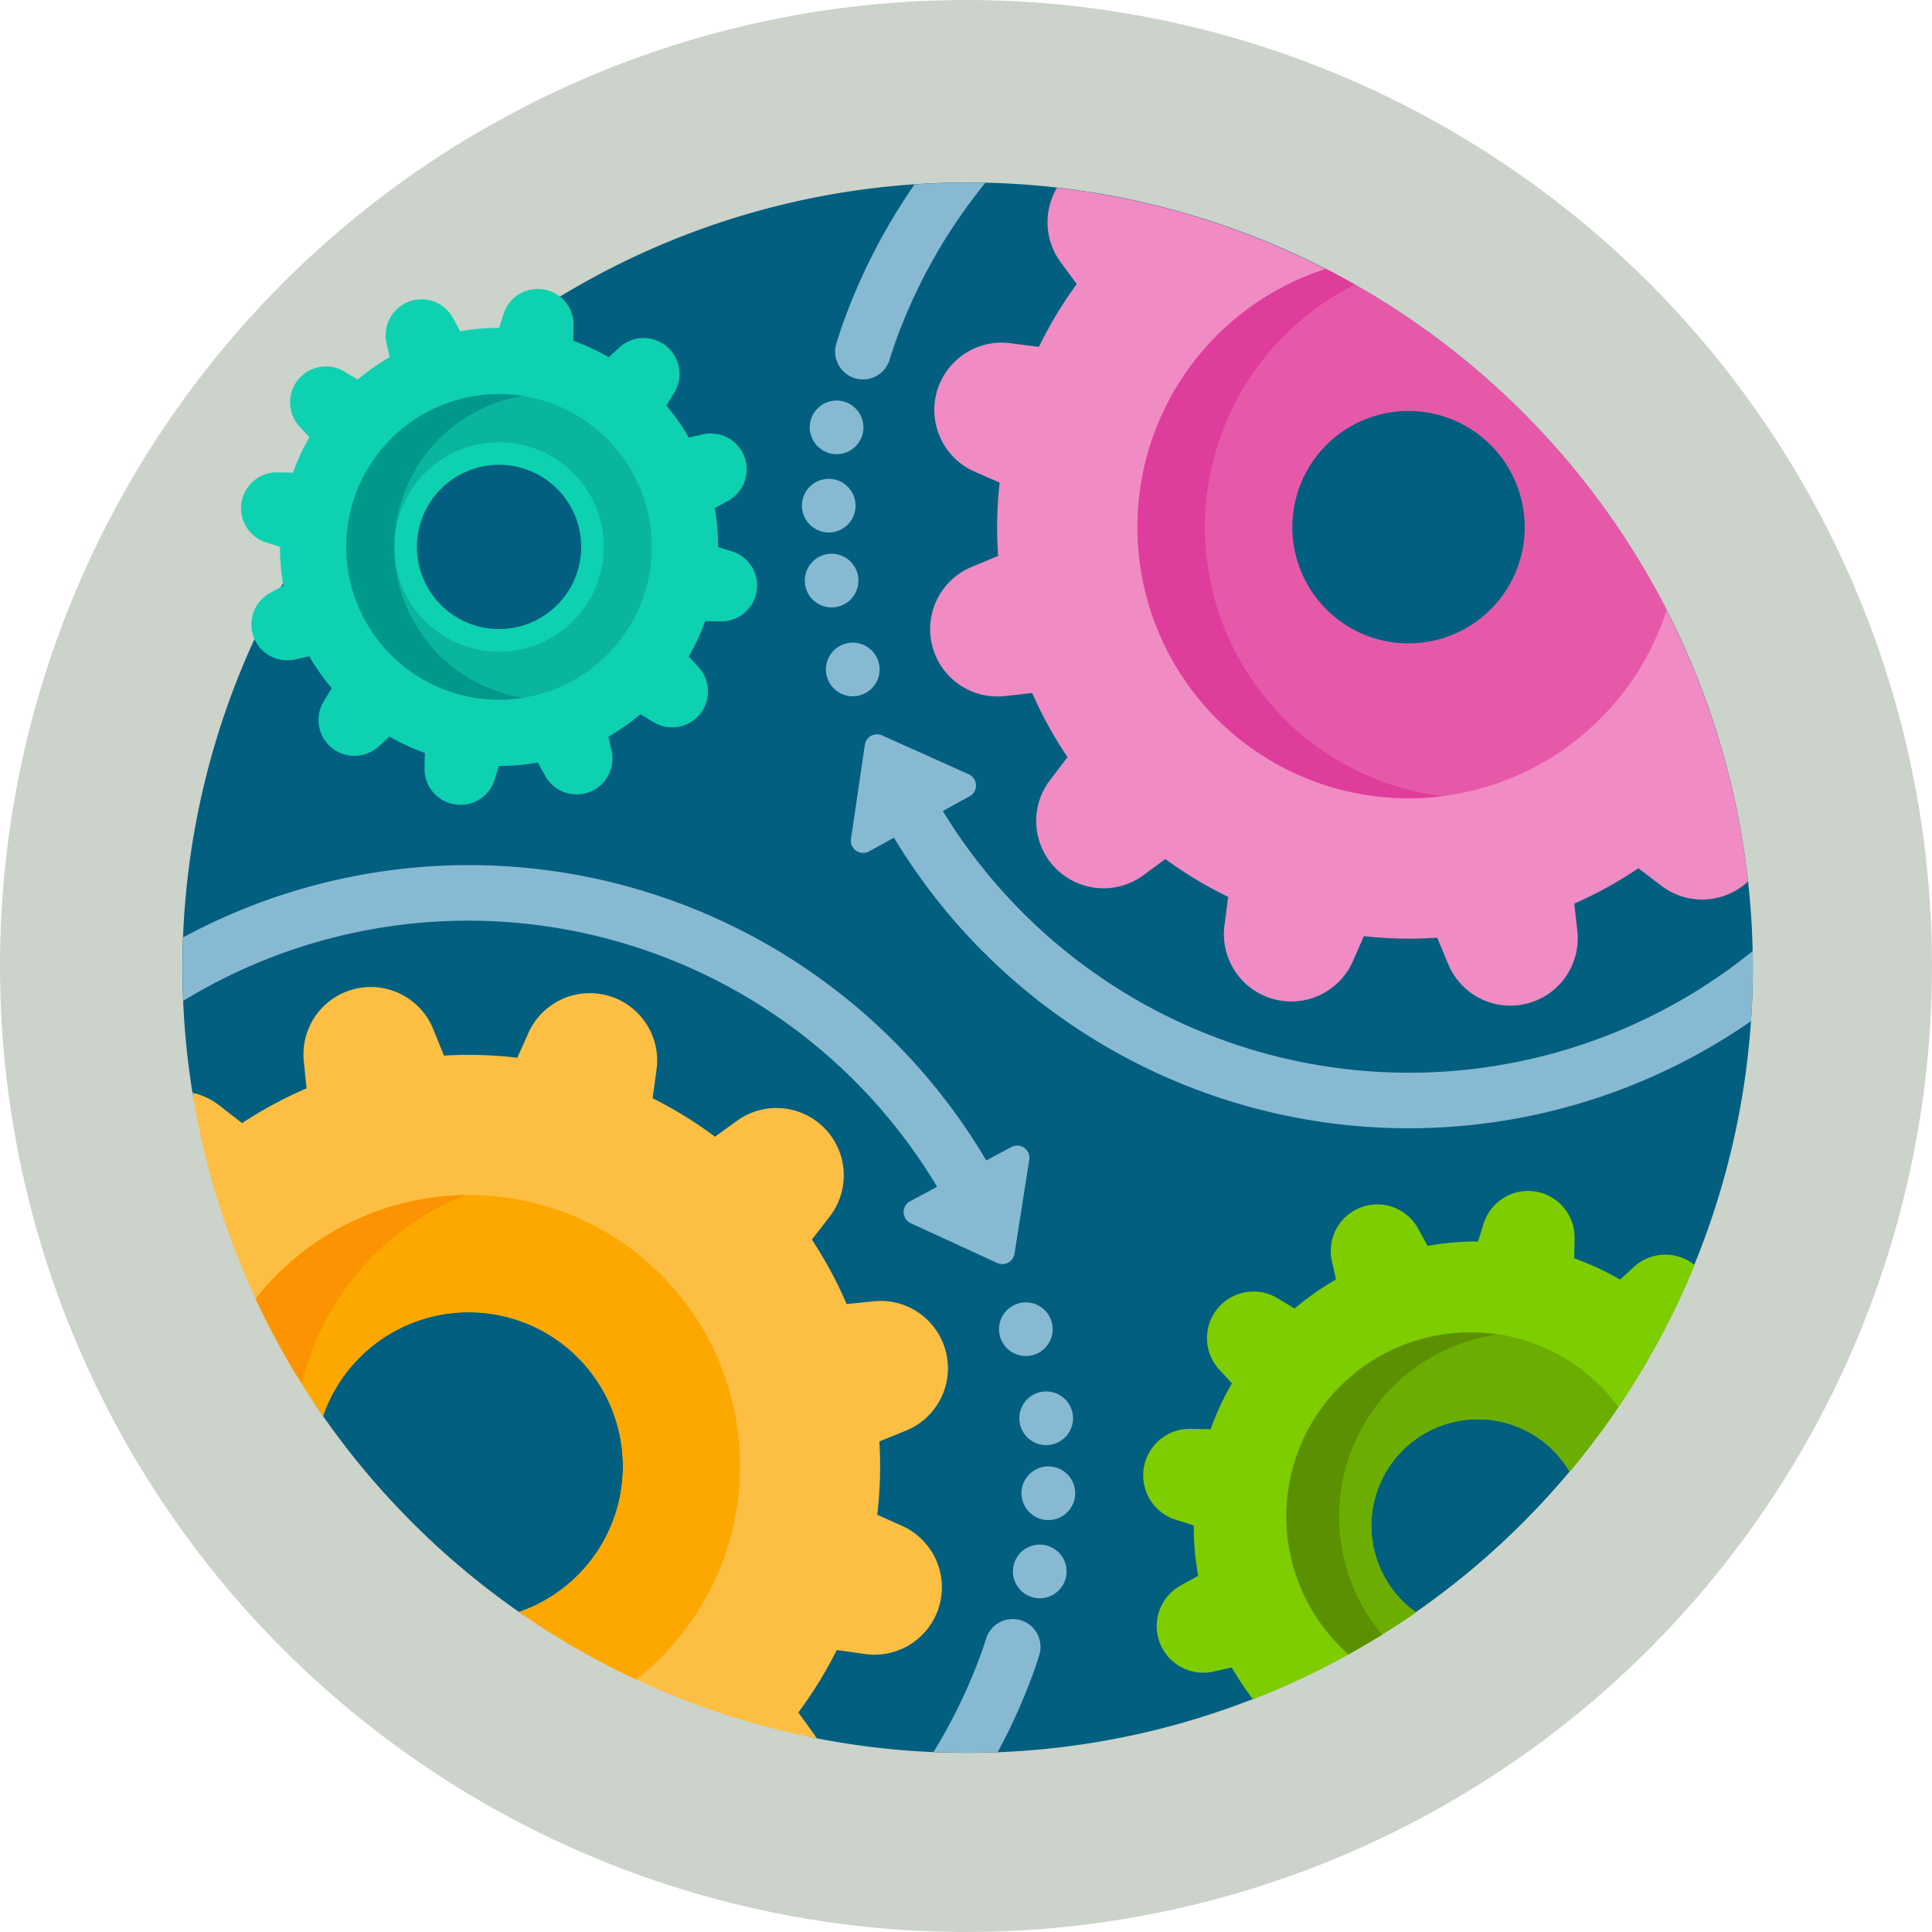<svg xmlns="http://www.w3.org/2000/svg" width="127" height="127" viewBox="0 0 127 127">
  <g id="Grupo_953288" data-name="Grupo 953288" transform="translate(-739 -4703)">
    <circle id="Elipse_5554" data-name="Elipse 5554" cx="63.5" cy="63.5" r="63.5" transform="translate(739 4703)" fill="#ccd3ca"/>
    <g id="engranajes" transform="translate(751 4715)">
      <path id="Trazado_704941" data-name="Trazado 704941" d="M103.222,51.349A51.641,51.641,0,0,1,41.4,102.21a3.868,3.868,0,0,1-3.1-3.8,3.659,3.659,0,0,0-3.659-3.658H24.388a3.619,3.619,0,0,1-2.055-.639A51.893,51.893,0,0,1,8.768,80.4a4.145,4.145,0,0,1-.7-2.317V66.986A4.489,4.489,0,0,0,3.576,62.5a2.931,2.931,0,0,1-2.889-2.46,51.614,51.614,0,1,1,102.534-8.689Zm0,0" transform="translate(0)" fill="#025f80"/>
      <path id="Trazado_704942" data-name="Trazado 704942" d="M42.982,10.566c.132-.426.261-.827.347-1.07A39.361,39.361,0,0,1,48.118.12C49.272.043,50.437,0,51.611,0c.389,0,.777.006,1.164.015A35.683,35.683,0,0,0,46.8,10.652c-.08.227-.2.6-.327,1.006a1.829,1.829,0,1,1-3.492-1.092Zm60.227,39.955a35.9,35.9,0,0,1-53.235-9.212l1.764-.966a.807.807,0,0,0-.057-1.444l-5.7-2.559a.807.807,0,0,0-1.129.618l-.912,6.184a.806.806,0,0,0,1.185.825l1.64-.9A39.506,39.506,0,0,0,103.1,55.128c.078-1.162.121-2.335.121-3.517C103.223,51.247,103.216,50.884,103.209,50.521ZM55.1,94.506a1.83,1.83,0,0,0-2.27,1.19c-.13.4-.254.777-.336,1a35.8,35.8,0,0,1-3.127,6.471c.745.032,1.494.052,2.247.052.66,0,1.317-.017,1.97-.041a39.675,39.675,0,0,0,2.371-5.294c.088-.243.221-.643.357-1.068A1.831,1.831,0,0,0,55.1,94.506Zm-.412-24.094.969-6.175a.806.806,0,0,0-1.177-.836l-1.648.883A39.5,39.5,0,0,0,.043,49.617C.017,50.278,0,50.943,0,51.611c0,.73.019,1.455.049,2.178A35.908,35.908,0,0,1,49.6,66.014l-1.773.951a.806.806,0,0,0,.044,1.444l5.679,2.612A.807.807,0,0,0,54.687,70.413Zm1.255,3.275a1.763,1.763,0,1,0,1.178,2.2A1.764,1.764,0,0,0,55.942,73.687Zm-.824,6.924a1.764,1.764,0,1,0,2.27-1.033A1.764,1.764,0,0,0,55.118,80.611Zm2.412,3.894a1.764,1.764,0,1,0,1.034,2.27A1.763,1.763,0,0,0,57.53,84.506Zm-.562,5.143A1.763,1.763,0,1,0,58,91.917,1.763,1.763,0,0,0,56.968,89.648ZM43.564,33.7a1.763,1.763,0,1,0-1.2-2.188A1.764,1.764,0,0,0,43.564,33.7Zm.759-6.932a1.763,1.763,0,1,0-2.26,1.054A1.764,1.764,0,0,0,44.324,26.763Zm-2.448-3.871a1.763,1.763,0,1,0-1.055-2.26A1.764,1.764,0,0,0,41.875,22.892Zm.515-5.147a1.763,1.763,0,1,0-1.054-2.259A1.763,1.763,0,0,0,42.39,17.745Zm0,0" transform="translate(0 0)" fill="#88b9d3"/>
      <path id="Trazado_704943" data-name="Trazado 704943" d="M44.283,311.694a51.326,51.326,0,0,1-19.566-8.3A10.136,10.136,0,1,0,11.833,290.5a51.322,51.322,0,0,1-8.579-21.235,4.411,4.411,0,0,1,1.759.828l1.5,1.163a27.236,27.236,0,0,1,4.238-2.285l-.183-1.781a4.427,4.427,0,0,1,8.505-2.119l.71,1.749a26.79,26.79,0,0,1,4.818.141l.73-1.629a4.427,4.427,0,0,1,8.425,2.418l-.259,1.874a26.812,26.812,0,0,1,4.1,2.526l1.444-1.044a4.427,4.427,0,0,1,6.088,6.307l-1.164,1.5a27.2,27.2,0,0,1,2.286,4.238l1.781-.183a4.427,4.427,0,0,1,2.118,8.505l-1.748.71A26.865,26.865,0,0,1,48.263,297l1.629.73a4.427,4.427,0,0,1-2.418,8.426l-1.874-.26a26.938,26.938,0,0,1-2.526,4.1l1.044,1.445C44.179,311.526,44.23,311.611,44.283,311.694Zm0,0" transform="translate(-2.598 -209.429)" fill="#fdbf43"/>
      <path id="Trazado_704944" data-name="Trazado 704944" d="M47.537,350.917a10.137,10.137,0,0,0-19.284-6.243,51.573,51.573,0,0,1-4.433-7.7A17.821,17.821,0,1,1,48.834,362a51.447,51.447,0,0,1-7.7-4.436A10.12,10.12,0,0,0,47.537,350.917Zm0,0" transform="translate(-19.018 -263.599)" fill="#fda800"/>
      <path id="Trazado_704945" data-name="Trazado 704945" d="M26.858,342.565a51.62,51.62,0,0,1-3.037-5.586,17.867,17.867,0,0,1,13.8-6.807,17.785,17.785,0,0,0-10.5,11.416C27.022,341.913,26.937,342.239,26.858,342.565Zm0,0" transform="translate(-19.018 -263.607)" fill="#fc9302"/>
      <path id="Trazado_704946" data-name="Trazado 704946" d="M252.129,1.66a4.428,4.428,0,0,0,.235,4.9L253.421,8a26.84,26.84,0,0,0-2.488,4.128l-1.876-.243a4.427,4.427,0,0,0-2.34,8.448l1.636.715a26.762,26.762,0,0,0-.1,4.819l-1.742.727a4.427,4.427,0,0,0,2.2,8.486l1.78-.2a27.1,27.1,0,0,0,2.325,4.217l-1.15,1.506a4.427,4.427,0,0,0,6.146,6.25l1.435-1.058a26.831,26.831,0,0,0,4.127,2.488l-.242,1.876a4.427,4.427,0,0,0,8.448,2.34l.715-1.636a26.835,26.835,0,0,0,4.819.1l.727,1.742a4.427,4.427,0,0,0,8.486-2.2l-.2-1.78a27.227,27.227,0,0,0,4.217-2.325l1.506,1.15a4.426,4.426,0,0,0,5.7-.281,51.628,51.628,0,0,0-45.424-45.6Zm32.834,25.161a10.138,10.138,0,1,1-6.888-12.574A10.138,10.138,0,0,1,284.963,26.822Zm0,0" transform="translate(-194.642 -1.325)" fill="#f18bc3"/>
      <path id="Trazado_704947" data-name="Trazado 704947" d="M323.738,28.168A17.819,17.819,0,1,0,346.13,50.575,51.83,51.83,0,0,0,323.738,28.168Zm12.753,19.116a7.638,7.638,0,1,1-5.19-9.472A7.638,7.638,0,0,1,336.491,47.284Zm0,0" transform="translate(-248.57 -22.489)" fill="#e659a9"/>
      <path id="Trazado_704948" data-name="Trazado 704948" d="M331.386,62.825a17.821,17.821,0,0,1-7.648-34.657q.965.495,1.9,1.031a17.821,17.821,0,0,0,5.743,33.626Zm0,0" transform="translate(-248.57 -22.489)" fill="#df3d9b"/>
      <path id="Trazado_704949" data-name="Trazado 704949" d="M50.446,51.654a14.2,14.2,0,0,0-.225-2.557l.88-.484a2.357,2.357,0,0,0-1.651-4.366l-.931.208a14.438,14.438,0,0,0-1.473-2.1l.522-.864a2.358,2.358,0,0,0-3.613-2.956l-.7.643a14.281,14.281,0,0,0-2.329-1.08l.02-1.007a2.357,2.357,0,0,0-4.606-.753l-.284.907a14.263,14.263,0,0,0-2.557.225l-.485-.88a2.357,2.357,0,0,0-4.365,1.651l.207.931a14.473,14.473,0,0,0-2.1,1.473l-.864-.522a2.357,2.357,0,0,0-2.956,3.612l.643.7a14.272,14.272,0,0,0-1.08,2.328l-1.007-.02a2.358,2.358,0,0,0-.754,4.607l.907.284a14.263,14.263,0,0,0,.226,2.557l-.88.484a2.357,2.357,0,0,0,1.651,4.366l.931-.208a14.438,14.438,0,0,0,1.473,2.1l-.522.863A2.357,2.357,0,0,0,28.14,64.75l.7-.642a14.3,14.3,0,0,0,2.328,1.08l-.02,1.007a2.358,2.358,0,0,0,4.607.753l.284-.907a14.269,14.269,0,0,0,2.557-.225l.484.88a2.358,2.358,0,0,0,4.366-1.651l-.208-.931a14.543,14.543,0,0,0,2.1-1.473l.863.521a2.357,2.357,0,0,0,2.956-3.612l-.642-.7a14.281,14.281,0,0,0,1.08-2.329l1.007.02a2.357,2.357,0,0,0,.753-4.606Zm-9.083.936a5.4,5.4,0,1,1-4.369-6.261A5.4,5.4,0,0,1,41.364,52.589Zm0,0" transform="translate(-15.242 -27.693)" fill="#0ed1b2"/>
      <path id="Trazado_704950" data-name="Trazado 704950" d="M65.173,69.116A10.046,10.046,0,1,0,73.3,80.767,10.046,10.046,0,0,0,65.173,69.116Zm5.017,11.1a6.884,6.884,0,1,1-5.572-7.983A6.883,6.883,0,0,1,70.191,80.213Zm0,0" transform="translate(-42.607 -55.057)" fill="#0ab59e"/>
      <path id="Trazado_704951" data-name="Trazado 704951" d="M65,88.94A10.045,10.045,0,1,1,64.985,69.1a10.048,10.048,0,0,0-8.3,8.159,10.234,10.234,0,0,0-.154,1.581c0,.128,0,.257,0,.384a10.049,10.049,0,0,0,8.285,9.687C64.879,88.922,64.941,88.929,65,88.94Zm0,0" transform="translate(-42.607 -55.07)" fill="#01988c"/>
      <path id="Trazado_704952" data-name="Trazado 704952" d="M341.239,347.252a7,7,0,1,0-10.106,9.243,51.458,51.458,0,0,1-10.706,5.719,18.832,18.832,0,0,1-1.4-2.095l-1.207.269a3.058,3.058,0,0,1-2.141-5.664l1.142-.628a18.532,18.532,0,0,1-.292-3.317l-1.177-.369a3.058,3.058,0,0,1,.977-5.976l1.307.026a18.663,18.663,0,0,1,1.4-3.02l-.833-.906a3.059,3.059,0,0,1,3.834-4.687l1.12.677a18.835,18.835,0,0,1,2.722-1.911l-.269-1.207a3.058,3.058,0,0,1,5.664-2.141l.628,1.142a18.532,18.532,0,0,1,3.317-.292l.369-1.177a3.058,3.058,0,0,1,5.975.977l-.026,1.307a18.567,18.567,0,0,1,3.02,1.4l.906-.833a3.056,3.056,0,0,1,3.99-.126A51.58,51.58,0,0,1,341.239,347.252Zm0,0" transform="translate(-250.058 -262.508)" fill="#7ecd00"/>
      <path id="Trazado_704953" data-name="Trazado 704953" d="M381.809,379.886a52,52,0,0,1-3.206,4.256,7,7,0,1,0-10.106,9.243,51.723,51.723,0,0,1-4.427,2.757,12.1,12.1,0,1,1,17.74-16.256Zm0,0" transform="translate(-287.422 -299.397)" fill="#6bae01"/>
      <path id="Trazado_704954" data-name="Trazado 704954" d="M366.268,394.85q-1.082.671-2.2,1.292a12.086,12.086,0,0,1,9.744-21.016,12.091,12.091,0,0,0-7.545,19.724Zm0,0" transform="translate(-287.422 -299.397)" fill="#5a9001"/>
    </g>
  </g>
</svg>
